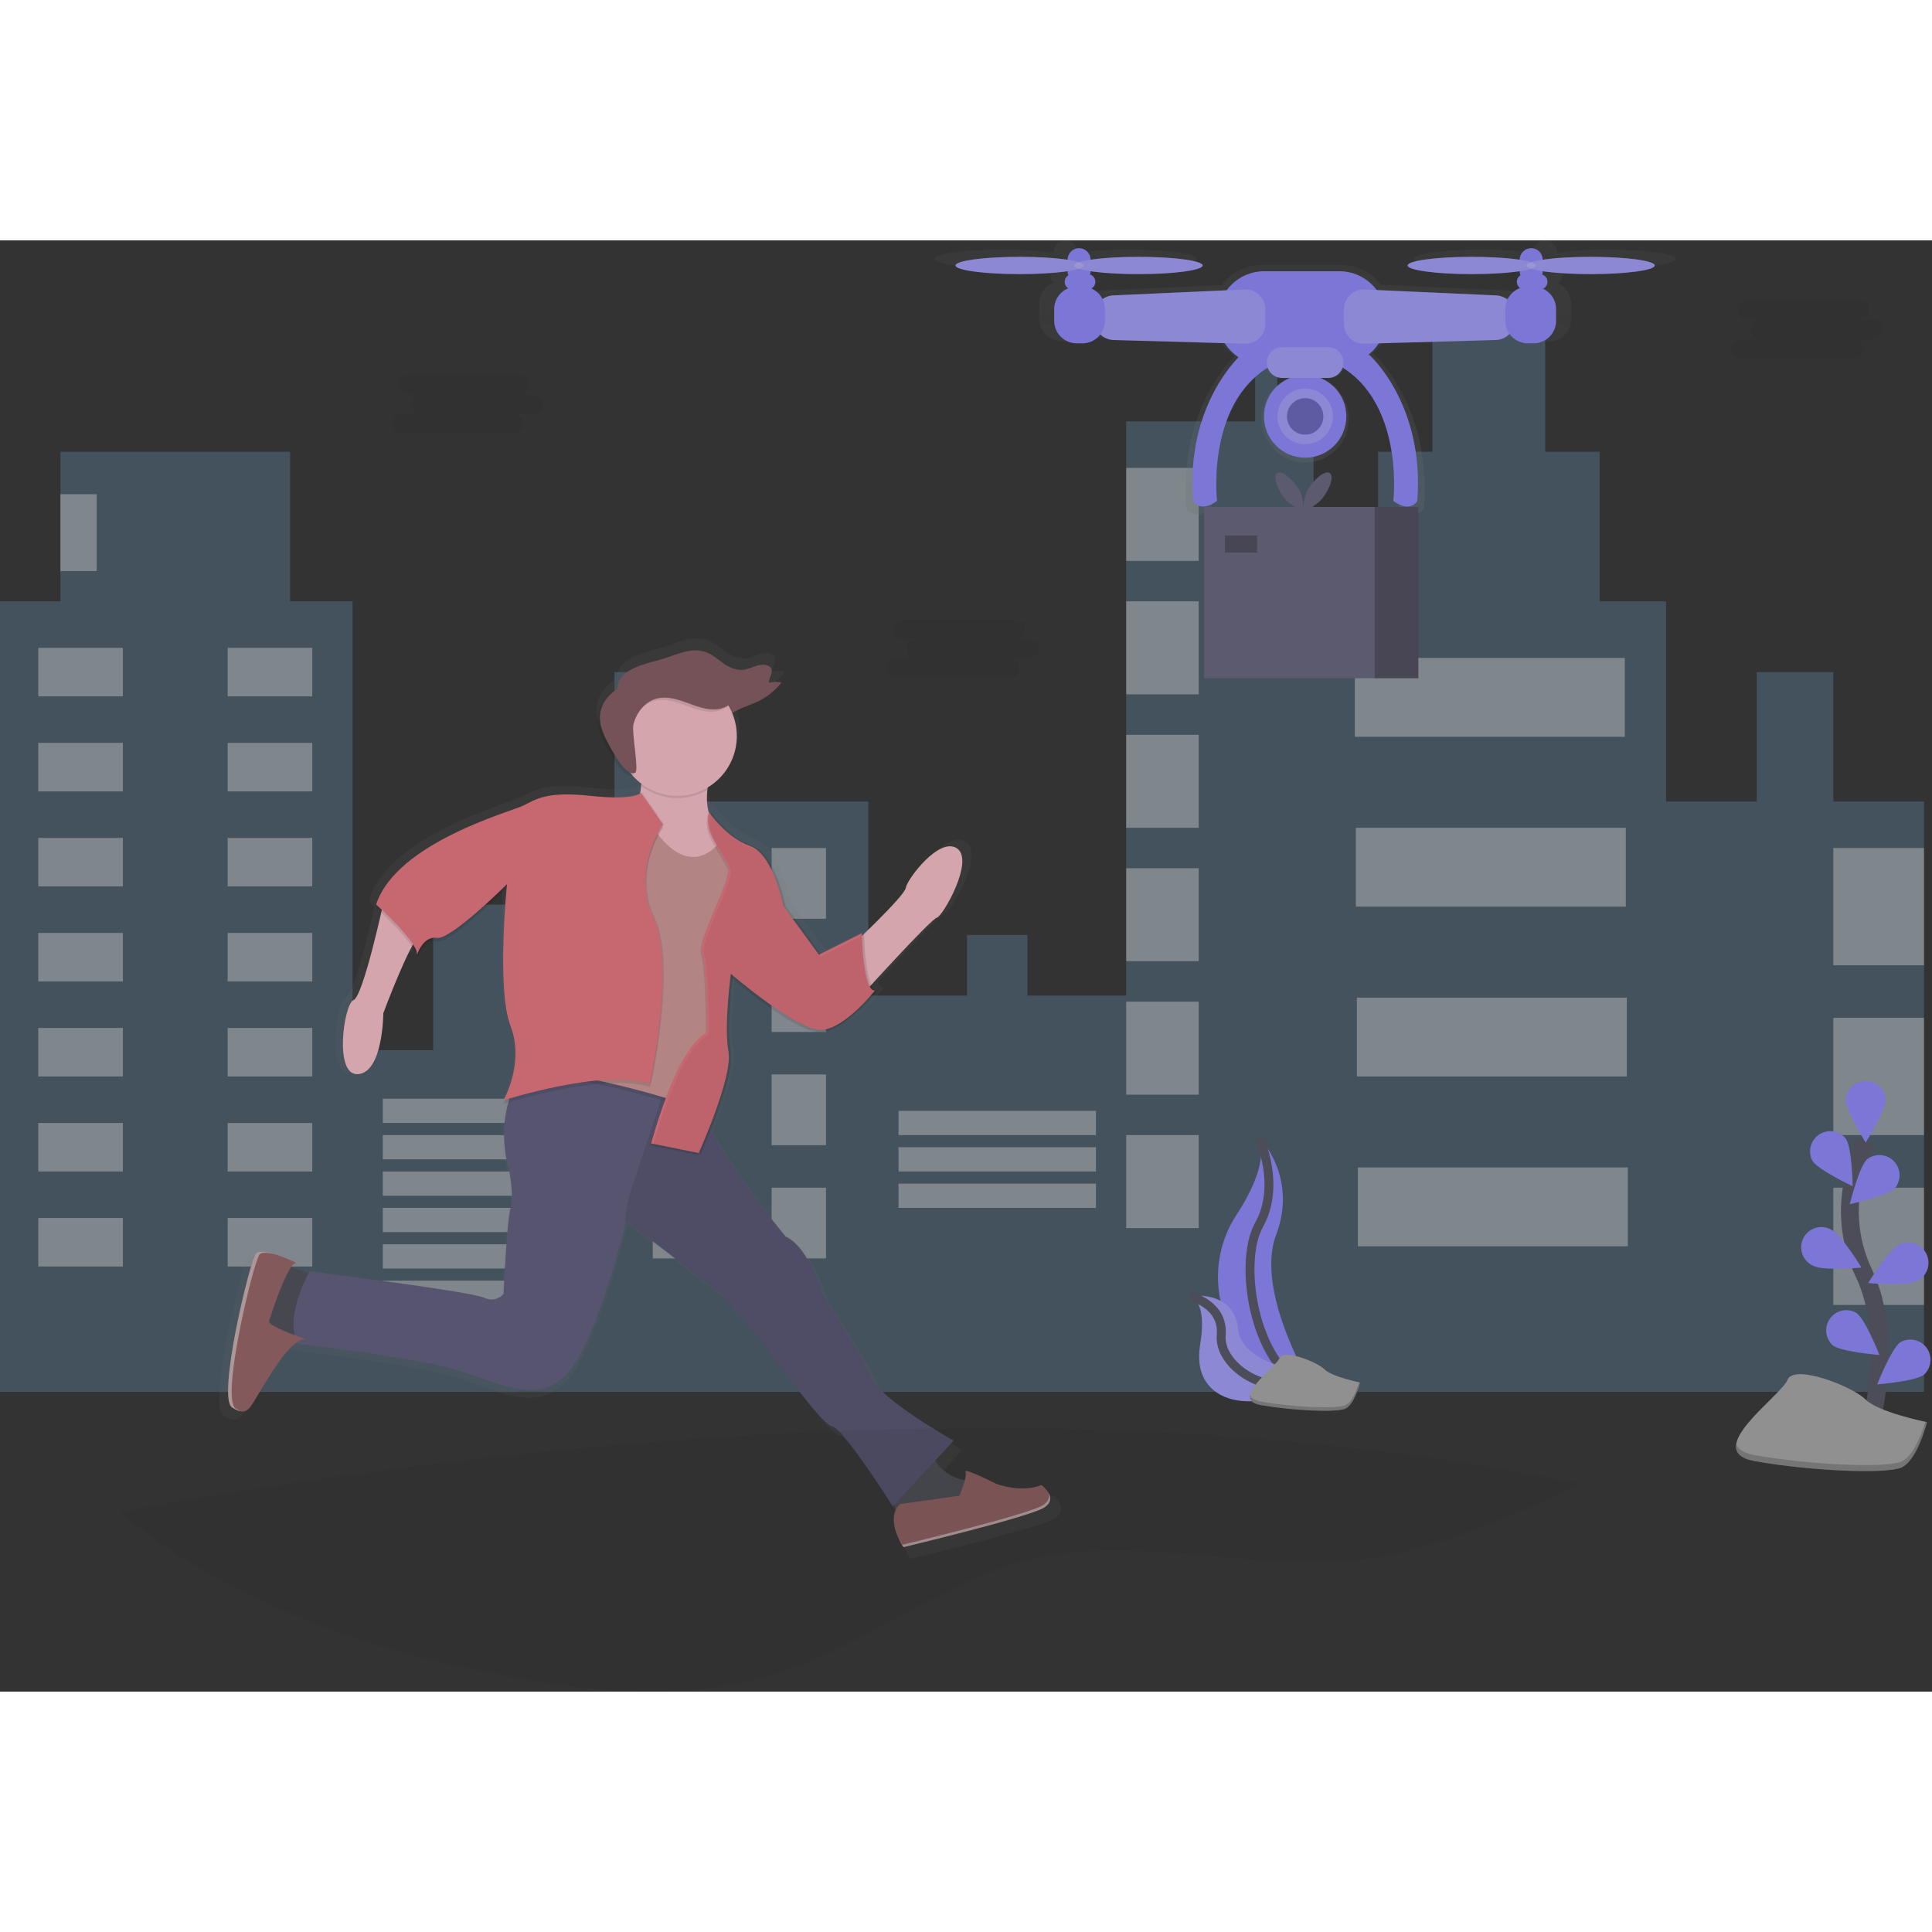 <svg width="100" height="100" viewBox="0 0 217 163" fill="none" xmlns="http://www.w3.org/2000/svg">
<rect x="0" y="0" width="217" height="163" fill="#333333" stroke="none"/>
<g opacity="0.8">
<g clip-path="url(#clip0)">
<path opacity="0.25" d="M205.917 63.024V48.49H197.318V63.024H187.135V40.542H179.668V23.738H173.558V6.479H160.887V23.738H154.777V40.542H147.536V20.331H143.463V10.112H140.974V20.331H126.492V84.825H115.404V78.012H108.615V84.825H97.528V63.024H77.615V48.49H69.016V63.024H68.564V90.956H59.512V74.606H48.651V90.956H39.599V40.542H32.585V23.738H6.788V40.542H0V129.334H39.599H68.564H97.528H126.492H147.536H187.135H216.099V63.024H205.917Z" fill="#87CDFF"/>
<path opacity="0.4" d="M13.803 45.765H4.299V51.215H13.803V45.765Z" fill="white"/>
<path opacity="0.4" d="M25.57 51.215H35.074V45.765H25.57V51.215Z" fill="white"/>
<path opacity="0.4" d="M13.803 56.438H4.299V61.889H13.803V56.438Z" fill="white"/>
<path opacity="0.4" d="M25.57 61.888H35.074V56.438H25.57V61.888Z" fill="white"/>
<path opacity="0.4" d="M13.803 67.112H4.299V72.562H13.803V67.112Z" fill="white"/>
<path opacity="0.4" d="M25.57 72.562H35.074V67.112H25.57V72.562Z" fill="white"/>
<path opacity="0.4" d="M13.803 77.785H4.299V83.235H13.803V77.785Z" fill="white"/>
<path opacity="0.4" d="M25.57 83.235H35.074V77.785H25.57V83.235Z" fill="white"/>
<path opacity="0.4" d="M13.803 88.458H4.299V93.908H13.803V88.458Z" fill="white"/>
<path opacity="0.4" d="M25.57 93.908H35.074V88.458H25.57V93.908Z" fill="white"/>
<path opacity="0.4" d="M13.803 99.131H4.299V104.581H13.803V99.131Z" fill="white"/>
<path opacity="0.4" d="M25.57 104.581H35.074V99.131H25.57V104.581Z" fill="white"/>
<path opacity="0.4" d="M13.803 109.804H4.299V115.254H13.803V109.804Z" fill="white"/>
<path opacity="0.4" d="M25.57 115.254H35.074V109.804H25.57V115.254Z" fill="white"/>
<path opacity="0.4" d="M65.169 96.406H42.994V99.131H65.169V96.406Z" fill="white"/>
<path opacity="0.4" d="M65.169 100.494H42.994V103.219H65.169V100.494Z" fill="white"/>
<path opacity="0.4" d="M65.169 104.581H42.994V107.306H65.169V104.581Z" fill="white"/>
<path opacity="0.4" d="M123.097 97.769H100.922V100.494H123.097V97.769Z" fill="white"/>
<path opacity="0.4" d="M123.097 101.856H100.922V104.581H123.097V101.856Z" fill="white"/>
<path opacity="0.4" d="M123.097 105.944H100.922V108.669H123.097V105.944Z" fill="white"/>
<path opacity="0.4" d="M65.169 108.669H42.994V111.394H65.169V108.669Z" fill="white"/>
<path opacity="0.4" d="M65.169 112.757H42.994V115.482H65.169V112.757Z" fill="white"/>
<path opacity="0.4" d="M65.169 116.844H42.994V119.569H65.169V116.844Z" fill="white"/>
<path opacity="0.4" d="M79.425 68.247H73.315V76.195H79.425V68.247Z" fill="white"/>
<path opacity="0.4" d="M86.666 76.195H92.776V68.247H86.666V76.195Z" fill="white"/>
<path opacity="0.4" d="M79.425 80.964H73.315V88.912H79.425V80.964Z" fill="white"/>
<path opacity="0.4" d="M86.666 88.912H92.776V80.964H86.666V88.912Z" fill="white"/>
<path opacity="0.4" d="M79.425 93.681H73.315V101.629H79.425V93.681Z" fill="white"/>
<path opacity="0.4" d="M86.666 101.629H92.776V93.681H86.666V101.629Z" fill="white"/>
<path opacity="0.4" d="M79.425 106.398H73.315V114.346H79.425V106.398Z" fill="white"/>
<path opacity="0.4" d="M86.666 114.346H92.776V106.398H86.666V114.346Z" fill="white"/>
<path opacity="0.4" d="M134.638 25.554H126.492V36.001H134.638V25.554Z" fill="white"/>
<path opacity="0.4" d="M134.638 40.542H126.492V50.988H134.638V40.542Z" fill="white"/>
<path opacity="0.4" d="M134.638 55.53H126.492V65.976H134.638V55.53Z" fill="white"/>
<path opacity="0.4" d="M134.638 70.518H126.492V80.964H134.638V70.518Z" fill="white"/>
<path opacity="0.4" d="M134.638 85.506H126.492V95.952H134.638V85.506Z" fill="white"/>
<path opacity="0.4" d="M134.638 100.494H126.492V110.94H134.638V100.494Z" fill="white"/>
<path opacity="0.4" d="M182.497 46.901H152.175V55.757H182.497V46.901Z" fill="white"/>
<path opacity="0.4" d="M182.61 65.976H152.288V74.832H182.61V65.976Z" fill="white"/>
<path opacity="0.4" d="M182.723 85.052H152.401V93.908H182.723V85.052Z" fill="white"/>
<path opacity="0.4" d="M182.836 104.127H152.514V112.984H182.836V104.127Z" fill="white"/>
<path opacity="0.4" d="M10.861 28.506H6.788V37.136H10.861V28.506Z" fill="white"/>
<path opacity="0.4" d="M216.099 68.247H205.917V81.418H216.099V68.247Z" fill="white"/>
<path opacity="0.4" d="M216.099 87.323H205.917V100.494H216.099V87.323Z" fill="white"/>
<path opacity="0.4" d="M216.099 106.398H205.917V119.569H216.099V106.398Z" fill="white"/>
<path opacity="0.1" d="M59.892 17.306H58.336C58.483 17.313 58.63 17.29 58.768 17.238C58.906 17.186 59.032 17.107 59.139 17.004C59.245 16.902 59.33 16.779 59.388 16.643C59.446 16.507 59.476 16.361 59.476 16.213C59.476 16.065 59.446 15.919 59.388 15.783C59.33 15.647 59.245 15.524 59.139 15.422C59.032 15.319 58.906 15.24 58.768 15.188C58.63 15.136 58.483 15.113 58.336 15.12H45.725C45.444 15.132 45.18 15.253 44.986 15.457C44.792 15.661 44.684 15.931 44.684 16.213C44.684 16.495 44.792 16.765 44.986 16.969C45.18 17.173 45.444 17.294 45.725 17.306H47.282C47.134 17.3 46.987 17.323 46.849 17.375C46.711 17.427 46.585 17.506 46.478 17.608C46.372 17.711 46.287 17.834 46.229 17.97C46.171 18.105 46.141 18.252 46.141 18.4C46.141 18.548 46.171 18.694 46.229 18.83C46.287 18.966 46.372 19.089 46.478 19.191C46.585 19.293 46.711 19.373 46.849 19.425C46.987 19.477 47.134 19.5 47.282 19.493H45.102C44.822 19.506 44.557 19.627 44.364 19.831C44.17 20.034 44.062 20.305 44.062 20.587C44.062 20.868 44.17 21.139 44.364 21.343C44.557 21.547 44.822 21.667 45.102 21.68H57.713C57.994 21.667 58.258 21.547 58.452 21.343C58.646 21.139 58.754 20.868 58.754 20.587C58.754 20.305 58.646 20.034 58.452 19.831C58.258 19.627 57.994 19.506 57.713 19.493H59.892C60.04 19.5 60.187 19.477 60.325 19.425C60.463 19.373 60.589 19.293 60.696 19.191C60.802 19.089 60.887 18.966 60.945 18.83C61.003 18.694 61.033 18.548 61.033 18.4C61.033 18.252 61.003 18.105 60.945 17.97C60.887 17.834 60.802 17.711 60.696 17.608C60.589 17.506 60.463 17.427 60.325 17.375C60.187 17.323 60.04 17.3 59.892 17.306Z" fill="#252223"/>
<path opacity="0.1" d="M115.558 44.784H114.001C114.148 44.791 114.295 44.768 114.433 44.716C114.571 44.664 114.697 44.584 114.804 44.482C114.911 44.38 114.995 44.257 115.053 44.121C115.111 43.985 115.141 43.839 115.141 43.691C115.141 43.543 115.111 43.396 115.053 43.26C114.995 43.124 114.911 43.002 114.804 42.899C114.697 42.797 114.571 42.718 114.433 42.666C114.295 42.614 114.148 42.591 114.001 42.597H101.39C101.11 42.61 100.845 42.731 100.651 42.935C100.457 43.138 100.349 43.409 100.349 43.691C100.349 43.972 100.457 44.243 100.651 44.447C100.845 44.651 101.11 44.771 101.39 44.784H102.947C102.8 44.778 102.653 44.801 102.515 44.853C102.377 44.905 102.25 44.984 102.144 45.086C102.037 45.188 101.952 45.311 101.895 45.447C101.837 45.583 101.807 45.73 101.807 45.878C101.807 46.026 101.837 46.172 101.895 46.308C101.952 46.444 102.037 46.567 102.144 46.669C102.25 46.771 102.377 46.851 102.515 46.903C102.653 46.955 102.8 46.978 102.947 46.971H100.768C100.621 46.964 100.474 46.988 100.336 47.039C100.198 47.091 100.071 47.171 99.965 47.273C99.858 47.375 99.773 47.498 99.715 47.634C99.657 47.77 99.628 47.917 99.628 48.065C99.628 48.212 99.657 48.359 99.715 48.495C99.773 48.631 99.858 48.754 99.965 48.856C100.071 48.958 100.198 49.038 100.336 49.09C100.474 49.141 100.621 49.165 100.768 49.158H113.379C113.526 49.165 113.673 49.141 113.811 49.09C113.949 49.038 114.075 48.958 114.182 48.856C114.288 48.754 114.373 48.631 114.431 48.495C114.489 48.359 114.519 48.212 114.519 48.065C114.519 47.917 114.489 47.77 114.431 47.634C114.373 47.498 114.288 47.375 114.182 47.273C114.075 47.171 113.949 47.091 113.811 47.039C113.673 46.988 113.526 46.964 113.379 46.971H115.558C115.705 46.978 115.852 46.955 115.99 46.903C116.128 46.851 116.254 46.771 116.361 46.669C116.467 46.567 116.552 46.444 116.61 46.308C116.668 46.172 116.698 46.026 116.698 45.878C116.698 45.73 116.668 45.583 116.61 45.447C116.552 45.311 116.467 45.188 116.361 45.086C116.254 44.984 116.128 44.905 115.99 44.853C115.852 44.801 115.705 44.778 115.558 44.784Z" fill="#252223"/>
<path opacity="0.1" d="M210.37 8.904H208.813C208.96 8.911 209.107 8.888 209.246 8.836C209.384 8.784 209.51 8.704 209.616 8.602C209.723 8.5 209.808 8.377 209.866 8.241C209.924 8.105 209.953 7.959 209.953 7.811C209.953 7.663 209.924 7.517 209.866 7.381C209.808 7.244 209.723 7.122 209.616 7.019C209.51 6.917 209.384 6.838 209.246 6.786C209.107 6.734 208.96 6.711 208.813 6.717H196.202C195.922 6.73 195.657 6.851 195.464 7.055C195.27 7.258 195.161 7.529 195.161 7.811C195.161 8.093 195.27 8.363 195.464 8.567C195.657 8.771 195.922 8.891 196.202 8.904H197.759C197.612 8.898 197.465 8.921 197.327 8.973C197.189 9.025 197.063 9.104 196.956 9.206C196.85 9.309 196.765 9.431 196.707 9.567C196.649 9.703 196.619 9.85 196.619 9.998C196.619 10.146 196.649 10.292 196.707 10.428C196.765 10.564 196.85 10.687 196.956 10.789C197.063 10.891 197.189 10.971 197.327 11.023C197.465 11.075 197.612 11.098 197.759 11.091H195.58C195.433 11.084 195.286 11.108 195.148 11.16C195.01 11.212 194.884 11.291 194.777 11.393C194.67 11.495 194.586 11.618 194.528 11.754C194.47 11.89 194.44 12.037 194.44 12.185C194.44 12.333 194.47 12.479 194.528 12.615C194.586 12.751 194.67 12.874 194.777 12.976C194.884 13.078 195.01 13.158 195.148 13.21C195.286 13.261 195.433 13.285 195.58 13.278H208.191C208.338 13.285 208.485 13.261 208.623 13.21C208.761 13.158 208.887 13.078 208.994 12.976C209.101 12.874 209.185 12.751 209.243 12.615C209.301 12.479 209.331 12.333 209.331 12.185C209.331 12.037 209.301 11.89 209.243 11.754C209.185 11.618 209.101 11.495 208.994 11.393C208.887 11.291 208.761 11.212 208.623 11.16C208.485 11.108 208.338 11.084 208.191 11.091H210.37C210.517 11.098 210.664 11.075 210.802 11.023C210.94 10.971 211.067 10.891 211.173 10.789C211.28 10.687 211.365 10.564 211.422 10.428C211.48 10.292 211.51 10.146 211.51 9.998C211.51 9.85 211.48 9.703 211.422 9.567C211.365 9.431 211.28 9.309 211.173 9.206C211.067 9.104 210.94 9.025 210.802 8.973C210.664 8.921 210.517 8.898 210.37 8.904Z" fill="#252223"/>
<path d="M180.584 1.031C178.677 1.013 176.771 1.128 174.88 1.376C174.88 1.012 174.736 0.662 174.479 0.405C174.222 0.147 173.874 0.002 173.511 0.002C173.148 0.002 172.8 0.147 172.543 0.405C172.286 0.662 172.142 1.012 172.142 1.376C170.251 1.128 168.344 1.013 166.437 1.031C162.217 1.031 158.793 1.485 158.793 2.062C158.793 2.639 162.215 3.093 166.437 3.093C168.344 3.111 170.251 2.996 172.142 2.748C172.142 2.913 172.172 3.077 172.23 3.231C172.107 3.308 172.003 3.413 171.928 3.538C171.854 3.663 171.81 3.804 171.801 3.949C171.792 4.095 171.819 4.24 171.877 4.373C171.936 4.506 172.026 4.623 172.14 4.714C171.807 4.828 171.502 5.01 171.244 5.248C170.986 5.487 170.78 5.777 170.639 6.1C170.261 5.809 169.803 5.642 169.327 5.62L155.114 4.985C154.597 4.29 153.925 3.726 153.152 3.338C152.38 2.949 151.527 2.747 150.663 2.748H141.716C140.845 2.747 139.986 2.953 139.208 3.347C138.43 3.742 137.756 4.314 137.24 5.019L123.74 5.625C123.3 5.644 122.874 5.788 122.511 6.04C122.245 5.469 121.777 5.017 121.197 4.773C121.342 4.68 121.458 4.548 121.531 4.391C121.604 4.234 121.63 4.06 121.608 3.888C121.585 3.717 121.514 3.555 121.403 3.423C121.292 3.29 121.146 3.192 120.982 3.141C121.02 3.013 121.039 2.881 121.038 2.748C122.929 2.996 124.836 3.111 126.743 3.093C130.963 3.093 134.387 2.639 134.387 2.062C134.387 1.485 130.965 1.031 126.743 1.031C124.836 1.013 122.929 1.128 121.038 1.376C121.038 1.015 120.895 0.668 120.641 0.413C120.386 0.157 120.041 0.014 119.681 0.014C119.321 0.014 118.975 0.157 118.721 0.413C118.466 0.668 118.323 1.015 118.323 1.376C116.432 1.128 114.526 1.013 112.618 1.031C108.398 1.031 104.975 1.485 104.975 2.062C104.975 2.639 108.396 3.093 112.618 3.093C114.526 3.111 116.432 2.996 118.323 2.748C118.323 2.913 118.353 3.077 118.411 3.231C118.284 3.31 118.178 3.418 118.103 3.548C118.027 3.677 117.985 3.823 117.98 3.973C117.974 4.123 118.006 4.271 118.072 4.406C118.138 4.54 118.236 4.657 118.357 4.744C117.878 4.925 117.465 5.248 117.174 5.671C116.882 6.093 116.726 6.594 116.725 7.108V8.802C116.726 9.469 116.989 10.109 117.457 10.582C117.926 11.055 118.561 11.324 119.226 11.329H120.228C120.621 11.329 121.009 11.237 121.36 11.059C121.711 10.882 122.015 10.624 122.249 10.307C122.665 10.697 123.209 10.921 123.779 10.937L137.016 11.309C137.439 11.978 137.998 12.55 138.657 12.987C137.389 14.279 132.447 20.009 133.244 30.105C133.244 30.105 134.043 31.593 136.095 30.105C136.095 30.105 134.783 18.855 142.13 14.223C142.255 14.581 142.487 14.892 142.796 15.113C143.104 15.333 143.473 15.451 143.852 15.451H144.791C143.729 15.872 142.846 16.651 142.294 17.655C141.743 18.659 141.558 19.824 141.772 20.95C141.985 22.076 142.583 23.093 143.463 23.823C144.343 24.554 145.449 24.954 146.591 24.954C147.733 24.954 148.84 24.554 149.719 23.823C150.599 23.093 151.197 22.076 151.411 20.95C151.624 19.824 151.439 18.659 150.888 17.655C150.337 16.651 149.454 15.872 148.391 15.451H149.33C149.709 15.451 150.078 15.333 150.387 15.113C150.695 14.892 150.928 14.581 151.052 14.223C158.4 18.855 157.087 30.105 157.087 30.105C159.14 31.593 159.938 30.105 159.938 30.105C160.844 18.542 154.234 12.706 154.234 12.706H154.114C154.601 12.319 155.02 11.854 155.354 11.329L169.288 10.939C169.887 10.925 170.458 10.681 170.884 10.258C171.115 10.593 171.425 10.867 171.785 11.056C172.145 11.245 172.545 11.343 172.952 11.343H173.954C174.285 11.343 174.613 11.278 174.919 11.15C175.225 11.023 175.503 10.837 175.737 10.602C175.971 10.367 176.157 10.088 176.283 9.781C176.41 9.474 176.475 9.145 176.475 8.813V7.119C176.475 6.631 176.334 6.153 176.069 5.743C175.804 5.333 175.426 5.009 174.982 4.81C175.136 4.724 175.263 4.594 175.345 4.437C175.427 4.28 175.461 4.102 175.444 3.926C175.427 3.749 175.358 3.582 175.247 3.444C175.136 3.306 174.987 3.204 174.819 3.15C174.857 3.022 174.876 2.89 174.875 2.757C176.767 3.005 178.673 3.12 180.58 3.102C184.8 3.102 188.224 2.648 188.224 2.071C188.224 1.494 184.807 1.031 180.584 1.031Z" fill="url(#paint0_linear)"/>
<path d="M146.592 24.412C149.147 24.412 151.218 22.334 151.218 19.77C151.218 17.207 149.147 15.129 146.592 15.129C144.038 15.129 141.967 17.207 141.967 19.77C141.967 22.334 144.038 24.412 146.592 24.412Z" fill="#8E87FF"/>
<path d="M146.592 22.902C148.316 22.902 149.713 21.5 149.713 19.77C149.713 18.041 148.316 16.639 146.592 16.639C144.869 16.639 143.472 18.041 143.472 19.77C143.472 21.5 144.869 22.902 146.592 22.902Z" fill="#8E87FF"/>
<path opacity="0.2" d="M146.592 22.902C148.316 22.902 149.713 21.5 149.713 19.77C149.713 18.041 148.316 16.639 146.592 16.639C144.869 16.639 143.472 18.041 143.472 19.77C143.472 21.5 144.869 22.902 146.592 22.902Z" fill="#F5F5F5"/>
<path d="M146.592 21.821C147.721 21.821 148.636 20.903 148.636 19.77C148.636 18.638 147.721 17.72 146.592 17.72C145.464 17.72 144.549 18.638 144.549 19.77C144.549 20.903 145.464 21.821 146.592 21.821Z" fill="#8E87FF"/>
<path opacity="0.25" d="M146.592 21.821C147.721 21.821 148.636 20.903 148.636 19.77C148.636 18.638 147.721 17.72 146.592 17.72C145.464 17.72 144.549 18.638 144.549 19.77C144.549 20.903 145.464 21.821 146.592 21.821Z" fill="black"/>
<path d="M139.383 12.86C139.383 12.86 133.144 18.369 134.004 29.269C134.004 29.269 134.758 30.673 136.695 29.269C136.695 29.269 135.081 15.449 145.839 12.858L139.383 12.86Z" fill="#8E87FF"/>
<path d="M153.799 12.86C153.799 12.86 160.04 18.369 159.187 29.269C159.187 29.269 158.434 30.673 156.497 29.269C156.497 29.269 158.11 15.449 147.353 12.858L153.799 12.86Z" fill="#8E87FF"/>
<path d="M150.437 3.465H141.992C139.095 3.465 136.747 5.822 136.747 8.729C136.747 11.636 139.095 13.993 141.992 13.993H150.437C153.334 13.993 155.682 11.636 155.682 8.729C155.682 5.822 153.334 3.465 150.437 3.465Z" fill="#8E87FF"/>
<path d="M139.849 11.607L125.075 11.191C124.498 11.175 123.95 10.934 123.548 10.518C123.146 10.103 122.921 9.547 122.921 8.968V8.4C122.921 7.828 123.141 7.277 123.535 6.864C123.929 6.45 124.467 6.205 125.037 6.179L139.811 5.514C140.11 5.5 140.408 5.548 140.689 5.653C140.969 5.759 141.225 5.92 141.441 6.128C141.657 6.335 141.83 6.585 141.947 6.861C142.065 7.137 142.126 7.434 142.126 7.735V9.386C142.125 9.683 142.066 9.977 141.951 10.25C141.835 10.524 141.667 10.771 141.454 10.978C141.242 11.185 140.991 11.348 140.715 11.455C140.439 11.563 140.145 11.615 139.849 11.607Z" fill="#8E87FF"/>
<path d="M153.227 11.607L168.001 11.191C168.578 11.175 169.126 10.934 169.528 10.518C169.93 10.103 170.155 9.547 170.155 8.968V8.4C170.155 7.828 169.935 7.277 169.541 6.864C169.147 6.45 168.609 6.205 168.039 6.179L153.265 5.514C152.966 5.5 152.668 5.548 152.388 5.653C152.107 5.759 151.851 5.92 151.635 6.128C151.419 6.335 151.246 6.585 151.129 6.861C151.011 7.137 150.951 7.434 150.951 7.735V9.386C150.951 9.683 151.01 9.977 151.125 10.25C151.241 10.524 151.409 10.771 151.622 10.978C151.834 11.185 152.085 11.348 152.361 11.455C152.637 11.563 152.931 11.615 153.227 11.607Z" fill="#8E87FF"/>
<path opacity="0.2" d="M139.849 11.607L125.075 11.191C124.498 11.175 123.95 10.934 123.548 10.518C123.146 10.103 122.921 9.547 122.921 8.968V8.4C122.921 7.828 123.141 7.277 123.535 6.864C123.929 6.45 124.467 6.205 125.037 6.179L139.811 5.514C140.11 5.5 140.408 5.548 140.689 5.653C140.969 5.759 141.225 5.92 141.441 6.128C141.657 6.335 141.83 6.585 141.947 6.861C142.065 7.137 142.126 7.434 142.126 7.735V9.386C142.125 9.683 142.066 9.977 141.951 10.25C141.835 10.524 141.667 10.771 141.454 10.978C141.242 11.185 140.991 11.348 140.715 11.455C140.439 11.563 140.145 11.615 139.849 11.607Z" fill="#F5F5F5"/>
<path opacity="0.2" d="M153.227 11.607L168.001 11.191C168.578 11.175 169.126 10.934 169.528 10.518C169.93 10.103 170.155 9.547 170.155 8.968V8.4C170.155 7.828 169.935 7.277 169.541 6.864C169.147 6.45 168.609 6.205 168.039 6.179L153.265 5.514C152.966 5.5 152.668 5.548 152.388 5.653C152.107 5.759 151.851 5.92 151.635 6.128C151.419 6.335 151.246 6.585 151.129 6.861C151.011 7.137 150.951 7.434 150.951 7.735V9.386C150.951 9.683 151.01 9.977 151.125 10.25C151.241 10.524 151.409 10.771 151.622 10.978C151.834 11.185 152.085 11.348 152.361 11.455C152.637 11.563 152.931 11.615 153.227 11.607Z" fill="#F5F5F5"/>
<path d="M121.579 5.193H120.932C119.536 5.193 118.404 6.329 118.404 7.73V9.027C118.404 10.428 119.536 11.563 120.932 11.563H121.579C122.975 11.563 124.107 10.428 124.107 9.027V7.73C124.107 6.329 122.975 5.193 121.579 5.193Z" fill="#8E87FF"/>
<path d="M172.253 5.193H171.606C170.21 5.193 169.078 6.329 169.078 7.73V9.027C169.078 10.428 170.21 11.563 171.606 11.563H172.253C173.649 11.563 174.78 10.428 174.78 9.027V7.73C174.78 6.329 173.649 5.193 172.253 5.193Z" fill="#8E87FF"/>
<path d="M122.17 3.79H120.448C119.973 3.79 119.588 4.177 119.588 4.653V4.655C119.588 5.132 119.973 5.518 120.448 5.518H122.17C122.645 5.518 123.03 5.132 123.03 4.655V4.653C123.03 4.177 122.645 3.79 122.17 3.79Z" fill="#8E87FF"/>
<path d="M122.493 2.171C122.493 1.455 121.915 0.874 121.202 0.874C120.489 0.874 119.911 1.455 119.911 2.171V3.465C119.911 4.181 120.489 4.762 121.202 4.762C121.915 4.762 122.493 4.181 122.493 3.465V2.171Z" fill="#8E87FF"/>
<path d="M114.53 3.79C118.512 3.79 121.74 3.355 121.74 2.818C121.74 2.281 118.512 1.846 114.53 1.846C110.549 1.846 107.321 2.281 107.321 2.818C107.321 3.355 110.549 3.79 114.53 3.79Z" fill="#8E87FF"/>
<path d="M127.872 3.79C131.854 3.79 135.081 3.355 135.081 2.818C135.081 2.281 131.854 1.846 127.872 1.846C123.89 1.846 120.663 2.281 120.663 2.818C120.663 3.355 123.89 3.79 127.872 3.79Z" fill="#8E87FF"/>
<path d="M172.95 3.79H171.228C170.753 3.79 170.368 4.177 170.368 4.653V4.655C170.368 5.132 170.753 5.518 171.228 5.518H172.95C173.425 5.518 173.81 5.132 173.81 4.655V4.653C173.81 4.177 173.425 3.79 172.95 3.79Z" fill="#8E87FF"/>
<path d="M173.273 2.171C173.273 1.455 172.695 0.874 171.982 0.874C171.269 0.874 170.691 1.455 170.691 2.171V3.465C170.691 4.181 171.269 4.762 171.982 4.762C172.695 4.762 173.273 4.181 173.273 3.465V2.171Z" fill="#8E87FF"/>
<path d="M165.313 3.79C169.294 3.79 172.522 3.355 172.522 2.818C172.522 2.281 169.294 1.846 165.313 1.846C161.331 1.846 158.103 2.281 158.103 2.818C158.103 3.355 161.331 3.79 165.313 3.79Z" fill="#8E87FF"/>
<path d="M178.652 3.79C182.634 3.79 185.861 3.355 185.861 2.818C185.861 2.281 182.634 1.846 178.652 1.846C174.67 1.846 171.443 2.281 171.443 2.818C171.443 3.355 174.67 3.79 178.652 3.79Z" fill="#8E87FF"/>
<path opacity="0.2" d="M114.53 3.79C118.512 3.79 121.74 3.355 121.74 2.818C121.74 2.281 118.512 1.846 114.53 1.846C110.549 1.846 107.321 2.281 107.321 2.818C107.321 3.355 110.549 3.79 114.53 3.79Z" fill="#F5F5F5"/>
<path opacity="0.2" d="M127.872 3.79C131.854 3.79 135.081 3.355 135.081 2.818C135.081 2.281 131.854 1.846 127.872 1.846C123.89 1.846 120.663 2.281 120.663 2.818C120.663 3.355 123.89 3.79 127.872 3.79Z" fill="#F5F5F5"/>
<path opacity="0.2" d="M165.313 3.79C169.294 3.79 172.522 3.355 172.522 2.818C172.522 2.281 169.294 1.846 165.313 1.846C161.331 1.846 158.103 2.281 158.103 2.818C158.103 3.355 161.331 3.79 165.313 3.79Z" fill="#F5F5F5"/>
<path opacity="0.2" d="M178.652 3.79C182.634 3.79 185.861 3.355 185.861 2.818C185.861 2.281 182.634 1.846 178.652 1.846C174.67 1.846 171.443 2.281 171.443 2.818C171.443 3.355 174.67 3.79 178.652 3.79Z" fill="#F5F5F5"/>
<path d="M149.174 11.995H144.01C143.059 11.995 142.288 12.768 142.288 13.722C142.288 14.676 143.059 15.449 144.01 15.449H149.174C150.125 15.449 150.896 14.676 150.896 13.722C150.896 12.768 150.125 11.995 149.174 11.995Z" fill="#8E87FF"/>
<path opacity="0.2" d="M149.174 11.995H144.01C143.059 11.995 142.288 12.768 142.288 13.722C142.288 14.676 143.059 15.449 144.01 15.449H149.174C150.125 15.449 150.896 14.676 150.896 13.722C150.896 12.768 150.125 11.995 149.174 11.995Z" fill="#F5F5F5"/>
<path d="M154.406 29.942H135.237V49.178H154.406H159.303V29.942H154.406Z" fill="#67647E"/>
<path opacity="0.25" d="M159.305 29.942H154.406V49.178H159.305V29.942Z" fill="black"/>
<path opacity="0.25" d="M141.2 33.148H137.579V35.072H141.2V33.148Z" fill="black"/>
<path d="M145.712 27.68C146.527 28.838 146.391 30.33 146.391 30.33C146.391 30.33 144.947 29.946 144.128 28.788C143.309 27.63 142.997 26.444 143.449 26.138C143.902 25.831 144.897 26.519 145.712 27.68Z" fill="#67647E"/>
<path d="M147.09 27.68C146.276 28.838 146.411 30.33 146.411 30.33C146.411 30.33 147.855 29.946 148.674 28.788C149.493 27.63 149.805 26.444 149.353 26.138C148.9 25.831 147.905 26.519 147.09 27.68Z" fill="#67647E"/>
<path d="M46.155 80.272L46.13 80.35C46.141 80.325 46.149 80.298 46.155 80.272Z" fill="url(#paint1_linear)"/>
<path d="M118.997 143.087C119.013 143.064 119.029 143.043 119.04 143.021L119.065 142.973C119.076 142.95 119.09 142.93 119.099 142.907L119.117 142.859C119.117 142.837 119.135 142.814 119.142 142.791C119.149 142.769 119.142 142.762 119.153 142.746C119.165 142.73 119.165 142.701 119.169 142.676C119.174 142.651 119.169 142.648 119.169 142.632C119.169 142.617 119.169 142.585 119.169 142.56C119.169 142.535 119.169 142.535 119.169 142.521C119.169 142.508 119.169 142.471 119.169 142.446C119.169 142.421 119.169 142.423 119.169 142.412C119.169 142.401 119.169 142.36 119.169 142.335V142.305C119.169 142.278 119.169 142.251 119.151 142.224V142.199C119.151 142.169 119.133 142.142 119.124 142.112V142.094C119.113 142.064 119.101 142.034 119.088 142.006V141.992C119.074 141.96 119.059 141.929 119.043 141.899L118.988 141.801C118.78 141.477 118.517 141.191 118.212 140.956C115.879 141.922 113.008 140.818 113.008 140.818C113.008 140.818 109.161 138.89 109.439 139.44C109.532 139.626 109.484 139.996 109.38 140.409C107.538 140.021 106.522 139.028 105.97 138.138L108.068 135.867C108.068 135.867 99.557 131.046 98.598 128.567C97.638 126.087 92.97 119.063 92.97 119.063C92.97 119.063 91.461 113.554 88.716 112.314C88.716 112.314 83.242 105.751 80.045 100.124C81.177 97.287 82.76 92.857 82.403 90.965C81.95 88.608 82.419 84.152 82.607 82.576C84.125 83.848 90.3 88.883 92.697 88.762C93.559 88.719 94.486 88.256 95.358 87.638C97.43 86.321 99.286 83.941 99.286 83.941C99.005 83.969 98.777 83.714 98.591 83.283C100.883 80.785 105.631 75.643 106.149 75.539C106.828 75.4 110.541 68.928 108.482 67.55C106.423 66.171 102.719 71.131 102.58 72.092C102.488 72.746 99.616 75.616 97.779 77.397C97.779 77.351 97.779 77.326 97.779 77.326L97.507 77.462C97.507 77.376 97.507 77.326 97.507 77.326L92.767 79.704L88.723 74.158C88.723 74.158 87.626 68.236 84.876 67.271C82.127 66.305 80.097 63.333 80.097 63.333C80.072 63.429 80.051 63.527 80.036 63.626C79.898 63.442 79.823 63.333 79.823 63.333C79.823 63.333 79.823 63.358 79.805 63.399C79.598 62.551 79.545 61.672 79.649 60.805L79.688 60.783C79.703 60.676 79.722 60.574 79.74 60.476C81.143 59.622 82.195 58.291 82.706 56.725C83.216 55.159 83.15 53.461 82.521 51.94C83.22 51.449 84.234 51.145 85.096 50.773C86.315 50.273 87.383 49.463 88.194 48.422C87.721 48.303 87.226 48.314 86.759 48.452C86.7 47.814 87.438 47.089 86.863 46.603C86.51 46.301 85.851 46.328 85.349 46.478C84.847 46.628 84.387 46.873 83.853 46.932C82.923 47.046 82.043 46.594 81.38 46.106C80.717 45.618 80.093 45.045 79.206 44.814C77.443 44.36 75.696 45.406 73.926 45.852C71.084 46.565 69.401 47.328 69.263 49.144C68.897 49.391 68.56 49.678 68.258 50.001C67.647 50.533 67.225 51.25 67.054 52.044C66.814 53.28 67.312 54.542 67.914 55.641C68.256 56.27 69.899 59.529 71.014 59.1C71.323 59.456 71.667 59.779 72.041 60.065C72.005 60.44 71.953 60.819 71.894 61.2C71.643 61.339 71.37 61.433 71.087 61.48C70.472 61.594 69.849 61.649 69.224 61.643C68.248 61.636 67.273 61.576 66.303 61.464C65.36 61.355 64.412 61.3 63.463 61.3C62.99 61.299 62.517 61.322 62.047 61.368H61.974L61.694 61.403H61.651L61.345 61.453H61.311L61.062 61.502L61.006 61.514L60.752 61.575L60.503 61.646L60.463 61.657L60.268 61.718L60.225 61.732C60.078 61.782 59.94 61.836 59.809 61.891L59.768 61.909L59.605 61.979L59.576 61.993L59.392 62.079H59.376L59.218 62.159L59.18 62.179L59.026 62.259L58.831 62.361L58.713 62.422L58.659 62.452L58.498 62.533C57.125 63.215 43.813 66.803 41.48 73.965L41.527 74.008L41.579 74.056C41.541 74.16 41.502 74.265 41.468 74.369C41.468 74.369 41.695 74.574 42.048 74.905C41.421 77.644 39.742 84.643 38.859 84.975C37.762 85.388 36.526 93.79 39.409 93.515C42.292 93.24 42.292 86.491 42.292 86.491C42.292 86.491 44.193 81.377 45.594 78.782C45.835 79.105 46.021 79.466 46.144 79.851V79.881V79.854C46.177 79.972 46.183 80.096 46.159 80.217C46.295 79.817 46.999 77.982 48.467 78.228C50.035 78.491 55.96 72.634 56.521 72.073C56.507 72.226 56.489 72.416 56.471 72.637C56.471 72.766 56.448 72.905 56.437 73.055V73.102V73.216V73.291V73.406V73.488V73.604V73.709L56.426 73.879V74.017V74.115V74.254V74.347V74.492V74.59V74.749V74.84L56.41 75.089V75.123L56.396 75.35V75.43V75.621V75.712V75.907V75.989L56.385 76.216V76.261C56.385 76.359 56.38 76.459 56.371 76.558V76.577C56.371 76.668 56.368 76.758 56.36 76.849V76.929V77.156V77.247C56.36 77.322 56.36 77.398 56.36 77.474V77.551C56.36 77.758 56.353 77.968 56.34 78.18V78.225C56.34 78.315 56.34 78.404 56.34 78.493V78.575C56.34 78.655 56.34 78.736 56.34 78.816V78.9C56.34 78.988 56.34 79.076 56.34 79.165V79.218C56.34 79.434 56.34 79.652 56.34 79.872C56.34 79.894 56.34 79.917 56.34 79.942C56.34 80.027 56.34 80.112 56.34 80.197C56.34 80.225 56.34 80.255 56.34 80.285C56.34 80.365 56.34 80.446 56.34 80.528C56.34 80.551 56.34 80.573 56.34 80.596C56.34 83.601 56.523 86.659 57.195 88.403C57.552 89.341 57.742 90.334 57.756 91.338C57.693 93.152 57.219 94.928 56.371 96.531L56.532 96.481L56.503 96.533L56.591 96.506C56.455 96.79 56.365 96.947 56.365 96.947C56.365 96.947 56.564 96.883 56.919 96.779C56.412 98.573 56.075 101.334 57.05 104.799C57.05 104.799 57.6 107.829 57.188 108.932C56.776 110.036 56.365 118.849 56.365 118.849C56.365 118.849 55.541 119.951 54.032 119.263C52.522 118.575 33.994 116.233 33.994 116.233C33.994 116.233 33.951 116.308 33.879 116.442C33.309 116.263 32.487 115.988 31.888 115.736C32.114 115.423 32.315 115.243 32.485 115.268C32.485 115.268 31.496 114.789 30.419 114.41L30.222 114.342L30.03 114.278H30.016L29.833 114.221H29.813L29.645 114.174H29.611L29.453 114.133H29.412L29.261 114.099H29.218L29.082 114.071H29.03L28.907 114.051H28.849L28.738 114.037H28.677H28.573H28.362H28.279H28.224L28.149 114.053H28.1L28.036 114.076L27.991 114.092C27.971 114.102 27.951 114.113 27.932 114.126L27.898 114.146C27.871 114.167 27.846 114.19 27.824 114.217C27.145 115.043 23.298 130.883 25.079 131.984L25.233 132.077L25.296 132.114L25.378 132.159L25.457 132.2L25.513 132.229L25.599 132.27L25.642 132.291L25.73 132.329L25.762 132.343L25.853 132.377H25.873L25.966 132.407H25.977C26.973 132.677 27.303 131.753 28.509 129.772C29.691 127.833 31.209 125.387 32.535 124.481C32.564 124.547 32.594 124.613 32.625 124.676C32.625 124.676 46.487 126.191 51.565 127.856C56.643 129.52 60.617 131.716 63.918 127.856C66.873 124.397 69.826 113.181 70.403 110.908L70.489 110.567V110.538V110.508L81.468 118.911L86.272 124.558C86.272 124.558 92.997 134.062 94.233 134.201C95.468 134.339 101.033 143.434 101.033 143.434L101.241 143.207C101.291 143.459 101.329 143.691 101.359 143.888C100.906 144.981 101.325 146.298 101.736 147.165L101.755 147.201L101.802 147.297L101.827 147.347L101.872 147.435L101.895 147.478L101.942 147.569L101.967 147.612L102.003 147.678L102.022 147.712L102.069 147.794L102.089 147.828L102.119 147.876L102.135 147.903L102.171 147.962L102.184 147.985L102.207 148.019V148.035L102.23 148.071L102.243 148.089C102.243 148.089 116.655 144.647 118.438 143.548C118.495 143.514 118.547 143.477 118.597 143.441L118.642 143.405L118.732 143.332L118.778 143.289L118.848 143.223L118.889 143.175L118.943 143.112L118.997 143.087Z" fill="url(#paint2_linear)"/>
<path d="M35.298 116.186C35.298 116.186 32.089 115.245 31.956 114.843C31.822 114.441 29.147 122.222 29.147 122.222L31.822 124.1C31.822 124.1 34.63 122.49 36.101 122.757C37.572 123.025 35.298 116.186 35.298 116.186Z" fill="#4C4C56"/>
<path d="M104.413 135.37C104.413 135.37 104.814 139.004 109.226 139.394C113.639 139.785 106.285 143.028 106.285 143.028L100.671 143.43C100.671 143.43 100.537 141.159 99.6 139.406C98.663 137.652 104.413 135.37 104.413 135.37Z" fill="#4C4C56"/>
<path d="M58.026 94.585C58.026 94.585 55.487 98.475 57.224 104.647C57.224 104.647 57.758 107.599 57.358 108.671C56.958 109.743 56.557 118.331 56.557 118.331C56.557 118.331 55.756 119.406 54.294 118.733C52.832 118.061 34.777 115.781 34.777 115.781C34.777 115.781 31.836 120.879 33.44 123.956C33.44 123.956 46.942 125.433 51.889 127.043C56.835 128.653 60.714 130.799 63.92 127.043C67.127 123.287 70.338 110.138 70.338 110.138L81.032 118.313L85.711 123.813C85.711 123.813 92.262 133.07 93.466 133.204C94.67 133.338 100.284 142.192 100.284 142.192L107.102 134.814C107.102 134.814 98.799 130.138 97.865 127.722C96.93 125.305 92.384 118.465 92.384 118.465C92.384 118.465 90.913 113.099 88.241 111.891C88.241 111.891 78.615 100.353 77.68 94.987C76.746 89.621 61.635 92.173 61.635 92.173L58.026 94.585Z" fill="#5F5D7E"/>
<path d="M107.756 140.997C107.756 140.997 108.692 138.851 108.434 138.313C108.176 137.775 111.894 139.662 111.894 139.662C111.894 139.662 114.702 140.736 116.974 139.796C116.974 139.796 118.979 141.272 117.241 142.344C115.503 143.416 101.467 146.772 101.467 146.772C101.467 146.772 99.329 143.686 101.067 141.942L107.756 140.997Z" fill="#986365"/>
<path opacity="0.1" d="M97.865 127.722C96.928 125.308 92.384 118.466 92.384 118.466C92.384 118.466 90.913 113.099 88.241 111.891C88.241 111.891 78.615 100.353 77.68 94.987C77.488 93.881 76.692 93.111 75.551 92.586L73.686 98.207L71.141 105.882C70.65 107.363 70.184 109.014 70.236 110.545C70.301 110.29 70.335 110.15 70.335 110.15L81.029 118.325L85.709 123.825C85.709 123.825 92.26 133.081 93.464 133.215C94.667 133.349 100.281 142.203 100.281 142.203L107.099 134.825C107.099 134.825 98.799 130.138 97.865 127.722Z" fill="black"/>
<path d="M79.814 60.106C79.814 60.106 78.683 62.99 80.149 65.674C81.615 68.359 79.547 73.121 78.21 73.395C76.873 73.67 71.525 70.175 71.125 67.895C70.725 65.615 72.863 60.919 71.804 57.833L79.814 60.106Z" fill="#FDC2CC"/>
<path opacity="0.1" d="M72.596 65.07C72.596 65.07 76.739 73.522 81.285 67.484C81.285 67.484 85.831 76.74 84.36 78.216C83.314 79.238 82.197 80.183 81.018 81.046L78.613 97.95C78.613 97.95 64.977 93.254 59.229 94.06L68.054 72.864L72.596 65.07Z" fill="black"/>
<path d="M72.596 64.668C72.596 64.668 76.739 73.121 81.285 67.082C81.285 67.082 85.831 76.338 84.36 77.814C83.314 78.832 82.197 79.774 81.018 80.633L78.613 97.537C78.613 97.537 64.977 92.841 59.229 93.647L68.054 72.451L72.596 64.668Z" fill="#D39999"/>
<path d="M43.052 74.46C43.052 74.46 40.79 84.924 39.71 85.326C38.631 85.728 37.447 93.913 40.244 93.645C43.041 93.377 43.052 86.802 43.052 86.802C43.052 86.802 45.994 78.886 47.196 77.946C48.397 77.006 43.052 74.46 43.052 74.46Z" fill="#FDC2CC"/>
<path d="M95.591 79.29C95.591 79.29 101.607 73.656 101.741 72.716C101.874 71.776 105.484 66.948 107.489 68.288C109.493 69.628 105.884 75.934 105.226 76.07C104.567 76.207 96.67 84.927 96.67 84.927L95.591 79.29Z" fill="#FDC2CC"/>
<path opacity="0.1" d="M71.994 62.454C71.994 62.454 71.258 63.326 66.312 62.79C61.365 62.254 60.162 63.192 58.827 63.864C57.492 64.537 44.523 68.022 42.249 74.992C42.249 74.992 47.329 79.554 46.795 80.76C46.795 80.76 47.474 78.489 49.058 78.748C50.642 79.007 56.946 72.709 56.946 72.709C56.946 72.709 55.742 84.518 57.347 88.674C58.951 92.829 56.546 96.992 56.546 96.992C56.546 96.992 67.909 93.359 72.99 95.114C72.99 95.114 75.931 81.832 73.39 76.466C70.849 71.099 74.46 66.001 74.46 66.001L71.994 62.454Z" fill="black"/>
<path opacity="0.1" d="M72.127 62.052C72.127 62.052 71.392 62.924 66.445 62.388C61.499 61.852 60.295 62.79 58.96 63.462C57.625 64.134 44.657 67.62 42.383 74.59C42.383 74.59 47.463 79.152 46.929 80.358C46.929 80.358 47.608 78.087 49.191 78.346C50.776 78.605 57.08 72.307 57.08 72.307C57.08 72.307 55.876 84.116 57.48 88.272C59.084 92.427 56.681 96.597 56.681 96.597C56.681 96.597 68.045 92.963 73.125 94.719C73.125 94.719 76.067 81.436 73.526 76.07C70.985 70.704 74.601 65.604 74.601 65.604L72.127 62.052Z" fill="black"/>
<path d="M71.994 62.052C71.994 62.052 71.258 62.924 66.312 62.388C61.365 61.852 60.162 62.79 58.827 63.462C57.492 64.134 44.523 67.62 42.249 74.59C42.249 74.59 47.329 79.152 46.795 80.358C46.795 80.358 47.474 78.087 49.058 78.346C50.642 78.605 56.946 72.307 56.946 72.307C56.946 72.307 55.742 84.116 57.347 88.272C58.951 92.427 56.546 96.59 56.546 96.59C56.546 96.59 67.909 92.957 72.99 94.712C72.99 94.712 75.931 81.43 73.39 76.063C70.849 70.697 74.467 65.604 74.467 65.604L71.994 62.052Z" fill="#EC7580"/>
<path opacity="0.1" d="M79.482 64.468C79.482 64.468 81.421 67.352 84.093 68.292C86.766 69.233 87.836 75.001 87.836 75.001L91.846 80.501L96.659 78.094C96.659 78.094 96.792 84.668 98.129 84.534C98.129 84.534 94.787 88.828 92.113 88.962C89.438 89.096 81.955 82.635 81.955 82.635C81.955 82.635 81.154 88.54 81.688 91.356C82.222 94.171 78.346 102.76 78.346 102.76L72.999 101.686C72.999 101.686 75.807 90.954 79.282 89.21C79.282 89.21 79.282 81.966 78.748 80.221C78.214 78.477 82.224 71.903 81.69 70.561C81.389 69.809 80.213 68.199 79.617 66.737C79.344 66.012 79.297 65.221 79.482 64.468Z" fill="black"/>
<path opacity="0.1" d="M79.882 64.198C79.882 64.198 81.821 67.082 84.494 68.022C87.166 68.963 88.236 74.731 88.236 74.731L92.246 80.231L97.059 77.817C97.059 77.817 97.193 84.391 98.53 84.257C98.53 84.257 95.188 88.551 92.513 88.685C89.838 88.819 82.353 82.379 82.353 82.379C82.353 82.379 81.552 88.283 82.086 91.099C82.62 93.915 78.744 102.504 78.744 102.504L73.397 101.429C73.397 101.429 76.205 90.697 79.681 88.953C79.681 88.953 79.681 81.709 79.147 79.965C78.613 78.221 82.622 71.647 82.088 70.305C81.787 69.553 80.611 67.943 80.016 66.481C79.74 65.751 79.694 64.955 79.882 64.198Z" fill="black"/>
<path d="M79.615 64.198C79.615 64.198 81.554 67.082 84.227 68.022C86.899 68.963 87.969 74.731 87.969 74.731L91.981 80.231L96.794 77.817C96.794 77.817 96.928 84.391 98.265 84.257C98.265 84.257 94.923 88.551 92.248 88.685C89.574 88.819 82.088 82.379 82.088 82.379C82.088 82.379 81.287 88.283 81.821 91.099C82.355 93.915 78.479 102.504 78.479 102.504L73.132 101.429C73.132 101.429 75.94 90.697 79.416 88.953C79.416 88.953 79.416 81.709 78.882 79.965C78.348 78.221 82.358 71.647 81.824 70.305C81.523 69.553 80.346 67.943 79.751 66.481C79.475 65.751 79.428 64.955 79.615 64.198Z" fill="#EC7580"/>
<path opacity="0.05" d="M79.841 64.425C79.841 64.425 81.781 67.309 84.453 68.249C87.125 69.19 88.196 74.958 88.196 74.958L92.208 80.458L97.021 78.044C97.021 78.044 97.154 84.618 98.492 84.484C98.492 84.484 95.149 88.778 92.475 88.912C89.8 89.046 82.315 82.606 82.315 82.606C82.315 82.606 81.514 88.51 82.048 91.326C82.582 94.142 78.705 102.731 78.705 102.731L73.358 101.657C73.358 101.657 76.167 90.924 79.642 89.18C79.642 89.18 79.642 81.936 79.108 80.192C78.574 78.448 82.584 71.874 82.05 70.532C81.749 69.78 80.572 68.17 79.977 66.707C79.701 65.978 79.654 65.182 79.841 64.425Z" fill="black"/>
<path d="M33.293 114.844C33.293 114.844 29.417 112.966 28.747 113.769C28.077 114.573 24.334 130.002 26.072 131.076C27.81 132.15 27.944 131.344 29.414 128.93C30.885 126.516 32.89 123.296 34.361 123.43C34.361 123.43 30.082 121.954 30.218 121.418C30.354 120.882 32.358 114.71 33.293 114.844Z" fill="#986365"/>
<path opacity="0.1" d="M72.037 61.289C73.096 62.094 74.371 62.565 75.698 62.64C77.025 62.714 78.344 62.391 79.486 61.709C79.551 61.252 79.661 60.803 79.817 60.369L71.795 58.098C72.125 59.045 72.148 60.154 72.037 61.289Z" fill="black"/>
<path d="M76.997 56.041C78.626 56.182 80.618 55.875 81.217 54.763C81.391 54.442 81.428 54.081 81.604 53.77C82.115 52.848 83.577 52.471 84.752 51.953C85.939 51.467 86.978 50.678 87.768 49.664C87.308 49.549 86.825 49.559 86.37 49.694C86.313 49.074 87.026 48.365 86.472 47.893C86.127 47.6 85.487 47.627 84.996 47.773C84.505 47.918 84.062 48.157 83.539 48.227C82.634 48.338 81.776 47.898 81.129 47.421C80.482 46.944 79.875 46.388 79.011 46.163C77.296 45.709 75.592 46.742 73.87 47.173C70.338 48.061 68.625 49.024 69.584 52.106C70.294 54.388 74.033 55.785 76.997 56.041Z" fill="#865A61"/>
<path d="M76.072 62.386C79.763 62.386 82.756 59.383 82.756 55.678C82.756 51.973 79.763 48.97 76.072 48.97C72.38 48.97 69.387 51.973 69.387 55.678C69.387 59.383 72.38 62.386 76.072 62.386Z" fill="#FDC2CC"/>
<path opacity="0.1" d="M70.876 54.656C71.2 53.339 72.134 52.11 73.435 51.745C74.542 51.433 75.719 51.772 76.8 52.165C77.882 52.557 78.984 53.016 80.131 52.948C81.278 52.88 82.482 52.085 82.568 50.936C82.589 50.758 82.56 50.578 82.484 50.416C82.368 50.225 82.203 50.069 82.007 49.962C80.326 48.885 78.413 48.038 76.42 48.07C74.779 48.097 73.211 48.715 71.686 49.324C69.763 50.091 67.575 51.165 67.179 53.205C66.952 54.408 67.43 55.632 68.016 56.709C68.355 57.331 69.998 60.596 71.084 60.058C71.523 59.849 70.668 55.501 70.876 54.656Z" fill="black"/>
<path d="M71.143 54.388C71.467 53.071 72.401 51.842 73.702 51.477C74.809 51.166 75.986 51.504 77.067 51.897C78.149 52.29 79.251 52.748 80.398 52.68C81.545 52.612 82.749 51.817 82.835 50.668C82.856 50.49 82.827 50.31 82.751 50.148C82.635 49.958 82.47 49.801 82.274 49.694C80.593 48.618 78.68 47.771 76.687 47.802C75.046 47.83 73.478 48.447 71.953 49.056C70.03 49.824 67.842 50.898 67.446 52.937C67.219 54.14 67.697 55.364 68.283 56.441C68.622 57.063 70.265 60.329 71.351 59.79C71.79 59.581 70.937 55.233 71.143 54.388Z" fill="#865A61"/>
<path opacity="0.5" d="M26.475 131.212C24.737 130.138 28.48 114.709 29.15 113.905C29.442 113.553 30.351 113.715 31.281 114.01C30.227 113.64 29.084 113.367 28.749 113.783C28.07 114.587 24.337 130.015 26.075 131.089C26.37 131.291 26.698 131.441 27.043 131.532C26.847 131.438 26.657 131.331 26.475 131.212Z" fill="white"/>
<path opacity="0.5" d="M117.735 140.62C117.916 141.075 117.861 141.617 117.112 142.078C115.374 143.152 101.338 146.507 101.338 146.507C101.199 146.297 101.071 146.079 100.956 145.855C101.105 146.174 101.277 146.481 101.472 146.774C101.472 146.774 115.501 143.42 117.246 142.346C118.144 141.792 118.042 141.129 117.735 140.62Z" fill="white"/>
<g opacity="0.05">
<path opacity="0.05" d="M47.51 79.02C46.399 77.226 43.331 74.46 43.331 74.46C45.594 67.484 58.571 63.996 59.908 63.333C60.646 62.963 61.343 62.511 62.651 62.27C60.614 62.42 59.757 63.006 58.84 63.467C57.503 64.148 44.537 67.625 42.263 74.594C42.263 74.594 47.146 78.979 46.831 80.287C46.983 79.829 47.213 79.4 47.51 79.02Z" fill="black"/>
<path opacity="0.05" d="M46.82 80.29L46.795 80.366C46.806 80.341 46.814 80.316 46.82 80.29Z" fill="black"/>
<path opacity="0.05" d="M72.148 62.272L71.994 62.045C71.994 62.045 71.824 62.245 71.105 62.395C71.455 62.378 71.803 62.337 72.148 62.272Z" fill="black"/>
<path opacity="0.05" d="M49.214 78.359C49.416 78.34 49.614 78.286 49.798 78.2C49.594 78.212 49.395 78.266 49.214 78.359Z" fill="black"/>
<path opacity="0.05" d="M66.606 94.417C68.998 94.153 71.333 94.149 72.996 94.719C72.996 94.719 73.028 94.578 73.08 94.326C71.256 93.969 68.914 94.094 66.606 94.417Z" fill="black"/>
<path opacity="0.05" d="M57.74 96.245C58.193 95.337 59.815 91.744 58.419 88.145C56.815 83.987 58.019 72.18 58.019 72.18C58.019 72.18 57.566 72.634 56.86 73.316C56.614 76.243 56.03 84.861 57.351 88.288C58.956 92.446 56.55 96.606 56.55 96.606C56.55 96.606 56.996 96.456 57.74 96.245Z" fill="black"/>
</g>
<path opacity="0.1" d="M177.534 139.712C175.923 140.545 174.235 141.265 172.57 141.983C166.417 144.59 160.172 147.22 153.562 148.114C141.157 149.793 128.345 145.248 116.151 148.076C105.934 150.442 97.485 157.693 87.503 160.922C82.862 162.423 78.033 163.011 73.162 163.011H72.521C71.918 163.004 71.319 162.989 70.725 162.966C65.785 162.78 60.825 162.046 55.982 161.108C40.692 158.156 25.131 152.745 13.441 142.782C47.481 136.531 117.594 126.952 177.534 139.712Z" fill="#252223"/>
<path d="M141.42 100.739C141.42 100.739 145.814 105.149 143.334 111.694C140.854 118.239 147.588 129.123 147.588 129.123L147.382 129.089C138.356 127.499 133.871 117.13 138.89 109.434C140.754 106.571 142.286 103.214 141.42 100.739Z" fill="#8E87FF"/>
<path d="M141.42 100.739C141.42 100.739 143.909 106.146 141.42 110.556C138.93 114.966 140.994 127.345 147.586 129.123" stroke="#535461" stroke-miterlimit="10"/>
<path d="M133.592 118.577C133.592 118.577 138.607 117.775 139.064 122.285C139.521 126.795 148.708 127.42 148.708 127.42L148.536 127.536C140.951 132.532 133.701 130.715 134.794 124.084C135.201 121.618 135.165 119.14 133.592 118.577Z" fill="#8E87FF"/>
<path opacity="0.2" d="M133.592 118.577C133.592 118.577 138.607 117.775 139.064 122.285C139.521 126.795 148.708 127.42 148.708 127.42L148.536 127.536C140.951 132.532 133.701 130.715 134.794 124.084C135.201 121.618 135.165 119.14 133.592 118.577Z" fill="#F5F5F5"/>
<path d="M133.592 118.577C133.592 118.577 137.484 119.435 137.165 122.987C136.846 126.538 142.947 130.796 148.706 127.422" stroke="#535461" stroke-miterlimit="10"/>
<path d="M152.761 128.28C152.761 128.28 149.606 127.647 148.767 126.804C147.927 125.962 144.142 124.484 143.721 125.539C143.3 126.595 138.043 130.181 141.619 130.815C145.194 131.448 150.03 131.66 151.079 131.237C152.129 130.815 152.761 128.28 152.761 128.28Z" fill="#A8A8A8"/>
<path opacity="0.2" d="M141.616 130.42C145.192 131.053 150.027 131.264 151.077 130.842C151.878 130.52 152.435 128.978 152.661 128.258L152.765 128.281C152.765 128.281 152.134 130.813 151.084 131.233C150.034 131.653 145.201 131.444 141.623 130.81C140.591 130.629 140.297 130.199 140.408 129.654C140.49 130.011 140.858 130.283 141.616 130.42Z" fill="black"/>
<path d="M209.933 133.731C209.933 133.731 212.922 123.541 209.372 116.043C207.863 112.907 207.408 109.364 208.075 105.946C208.405 104.326 208.881 102.74 209.499 101.207" stroke="#535461" stroke-width="2" stroke-miterlimit="10"/>
<path d="M207.29 96.461C207.29 97.71 209.553 101.33 209.553 101.33C209.553 101.33 211.816 97.707 211.816 96.461C211.763 95.898 211.502 95.376 211.086 94.996C210.669 94.616 210.126 94.405 209.563 94.405C209 94.405 208.457 94.616 208.041 94.996C207.624 95.376 207.364 95.898 207.311 96.461H207.29Z" fill="#8E87FF"/>
<path d="M203.566 103.378C204.245 104.427 208.091 106.237 208.091 106.237C208.091 106.237 208.021 101.967 207.345 100.921C206.996 100.475 206.494 100.177 205.938 100.084C205.381 99.991 204.81 100.11 204.336 100.418C203.863 100.725 203.521 101.199 203.377 101.747C203.234 102.295 203.299 102.876 203.561 103.378H203.566Z" fill="#8E87FF"/>
<path d="M203.729 115.198C204.84 115.761 209.076 115.373 209.076 115.373C209.076 115.373 206.867 111.723 205.756 111.16C205.489 110.995 205.192 110.887 204.881 110.843C204.571 110.799 204.255 110.821 203.954 110.906C203.652 110.991 203.371 111.138 203.129 111.338C202.887 111.538 202.689 111.786 202.548 112.066C202.406 112.347 202.324 112.654 202.307 112.968C202.29 113.282 202.338 113.596 202.448 113.89C202.558 114.185 202.728 114.453 202.947 114.678C203.166 114.903 203.429 115.08 203.72 115.198H203.729Z" fill="#8E87FF"/>
<path d="M205.858 124.113C206.858 124.856 211.099 125.192 211.099 125.192C211.099 125.192 209.537 121.22 208.537 120.478C208.055 120.188 207.483 120.089 206.932 120.199C206.381 120.31 205.89 120.622 205.556 121.075C205.222 121.529 205.068 122.09 205.123 122.652C205.179 123.213 205.441 123.733 205.858 124.111V124.113Z" fill="#8E87FF"/>
<path d="M212.816 106.48C211.924 107.349 207.765 108.251 207.765 108.251C207.765 108.251 208.784 104.107 209.675 103.237C210.114 102.882 210.67 102.704 211.232 102.738C211.795 102.772 212.325 103.016 212.718 103.422C213.111 103.828 213.339 104.366 213.357 104.932C213.375 105.497 213.182 106.049 212.816 106.48Z" fill="#8E87FF"/>
<path d="M215.183 116.937C214.072 117.5 209.836 117.112 209.836 117.112C209.836 117.112 212.044 113.463 213.156 112.9C213.422 112.734 213.72 112.626 214.03 112.583C214.34 112.539 214.656 112.56 214.958 112.646C215.26 112.731 215.54 112.878 215.782 113.078C216.024 113.277 216.222 113.525 216.364 113.806C216.505 114.086 216.587 114.393 216.604 114.707C216.621 115.021 216.573 115.335 216.463 115.63C216.353 115.924 216.183 116.192 215.964 116.417C215.746 116.642 215.483 116.819 215.192 116.937H215.183Z" fill="#8E87FF"/>
<path d="M216.086 127.417C215.086 128.16 210.845 128.496 210.845 128.496C210.845 128.496 212.406 124.524 213.407 123.782C213.889 123.492 214.461 123.393 215.012 123.504C215.563 123.614 216.053 123.926 216.388 124.38C216.722 124.833 216.876 125.395 216.82 125.956C216.764 126.517 216.503 127.037 216.086 127.415V127.417Z" fill="#8E87FF"/>
<path d="M216.437 132.734C216.437 132.734 210.972 131.637 209.515 130.174C208.057 128.712 201.5 126.153 200.771 127.981C200.042 129.809 190.935 136.024 197.128 137.121C203.321 138.218 211.7 138.583 213.52 137.852C215.339 137.121 216.437 132.734 216.437 132.734Z" fill="#A8A8A8"/>
<path opacity="0.2" d="M197.13 136.442C203.324 137.539 211.703 137.904 213.522 137.173C214.909 136.617 215.873 133.942 216.253 132.695L216.437 132.733C216.437 132.733 215.344 137.121 213.522 137.852C211.7 138.583 203.321 138.218 197.13 137.121C195.343 136.805 194.831 136.06 195.023 135.12C195.177 135.733 195.8 136.206 197.13 136.442Z" fill="black"/>
</g>
</g>
<defs>
<linearGradient id="paint0_linear" x1="146.592" y1="30.768" x2="146.592" y2="-7.31438e-05" gradientUnits="userSpaceOnUse">
<stop stop-color="#808080" stop-opacity="0.25"/>
<stop offset="0.54" stop-color="#808080" stop-opacity="0.12"/>
<stop offset="1" stop-color="#808080" stop-opacity="0.1"/>
</linearGradient>
<linearGradient id="paint1_linear" x1="54.35" y1="115.164" x2="54.35" y2="115.137" gradientUnits="userSpaceOnUse">
<stop stop-color="#808080" stop-opacity="0.25"/>
<stop offset="0.54" stop-color="#808080" stop-opacity="0.12"/>
<stop offset="1" stop-color="#808080" stop-opacity="0.1"/>
</linearGradient>
<linearGradient id="paint2_linear" x1="41417.7" y1="76897.8" x2="41417.7" y2="29821.3" gradientUnits="userSpaceOnUse">
<stop stop-color="#808080" stop-opacity="0.25"/>
<stop offset="0.54" stop-color="#808080" stop-opacity="0.12"/>
<stop offset="1" stop-color="#808080" stop-opacity="0.1"/>
</linearGradient>
<clipPath id="clip0">
<rect width="217" height="163" fill="white"/>
</clipPath>
</defs>
</svg>
